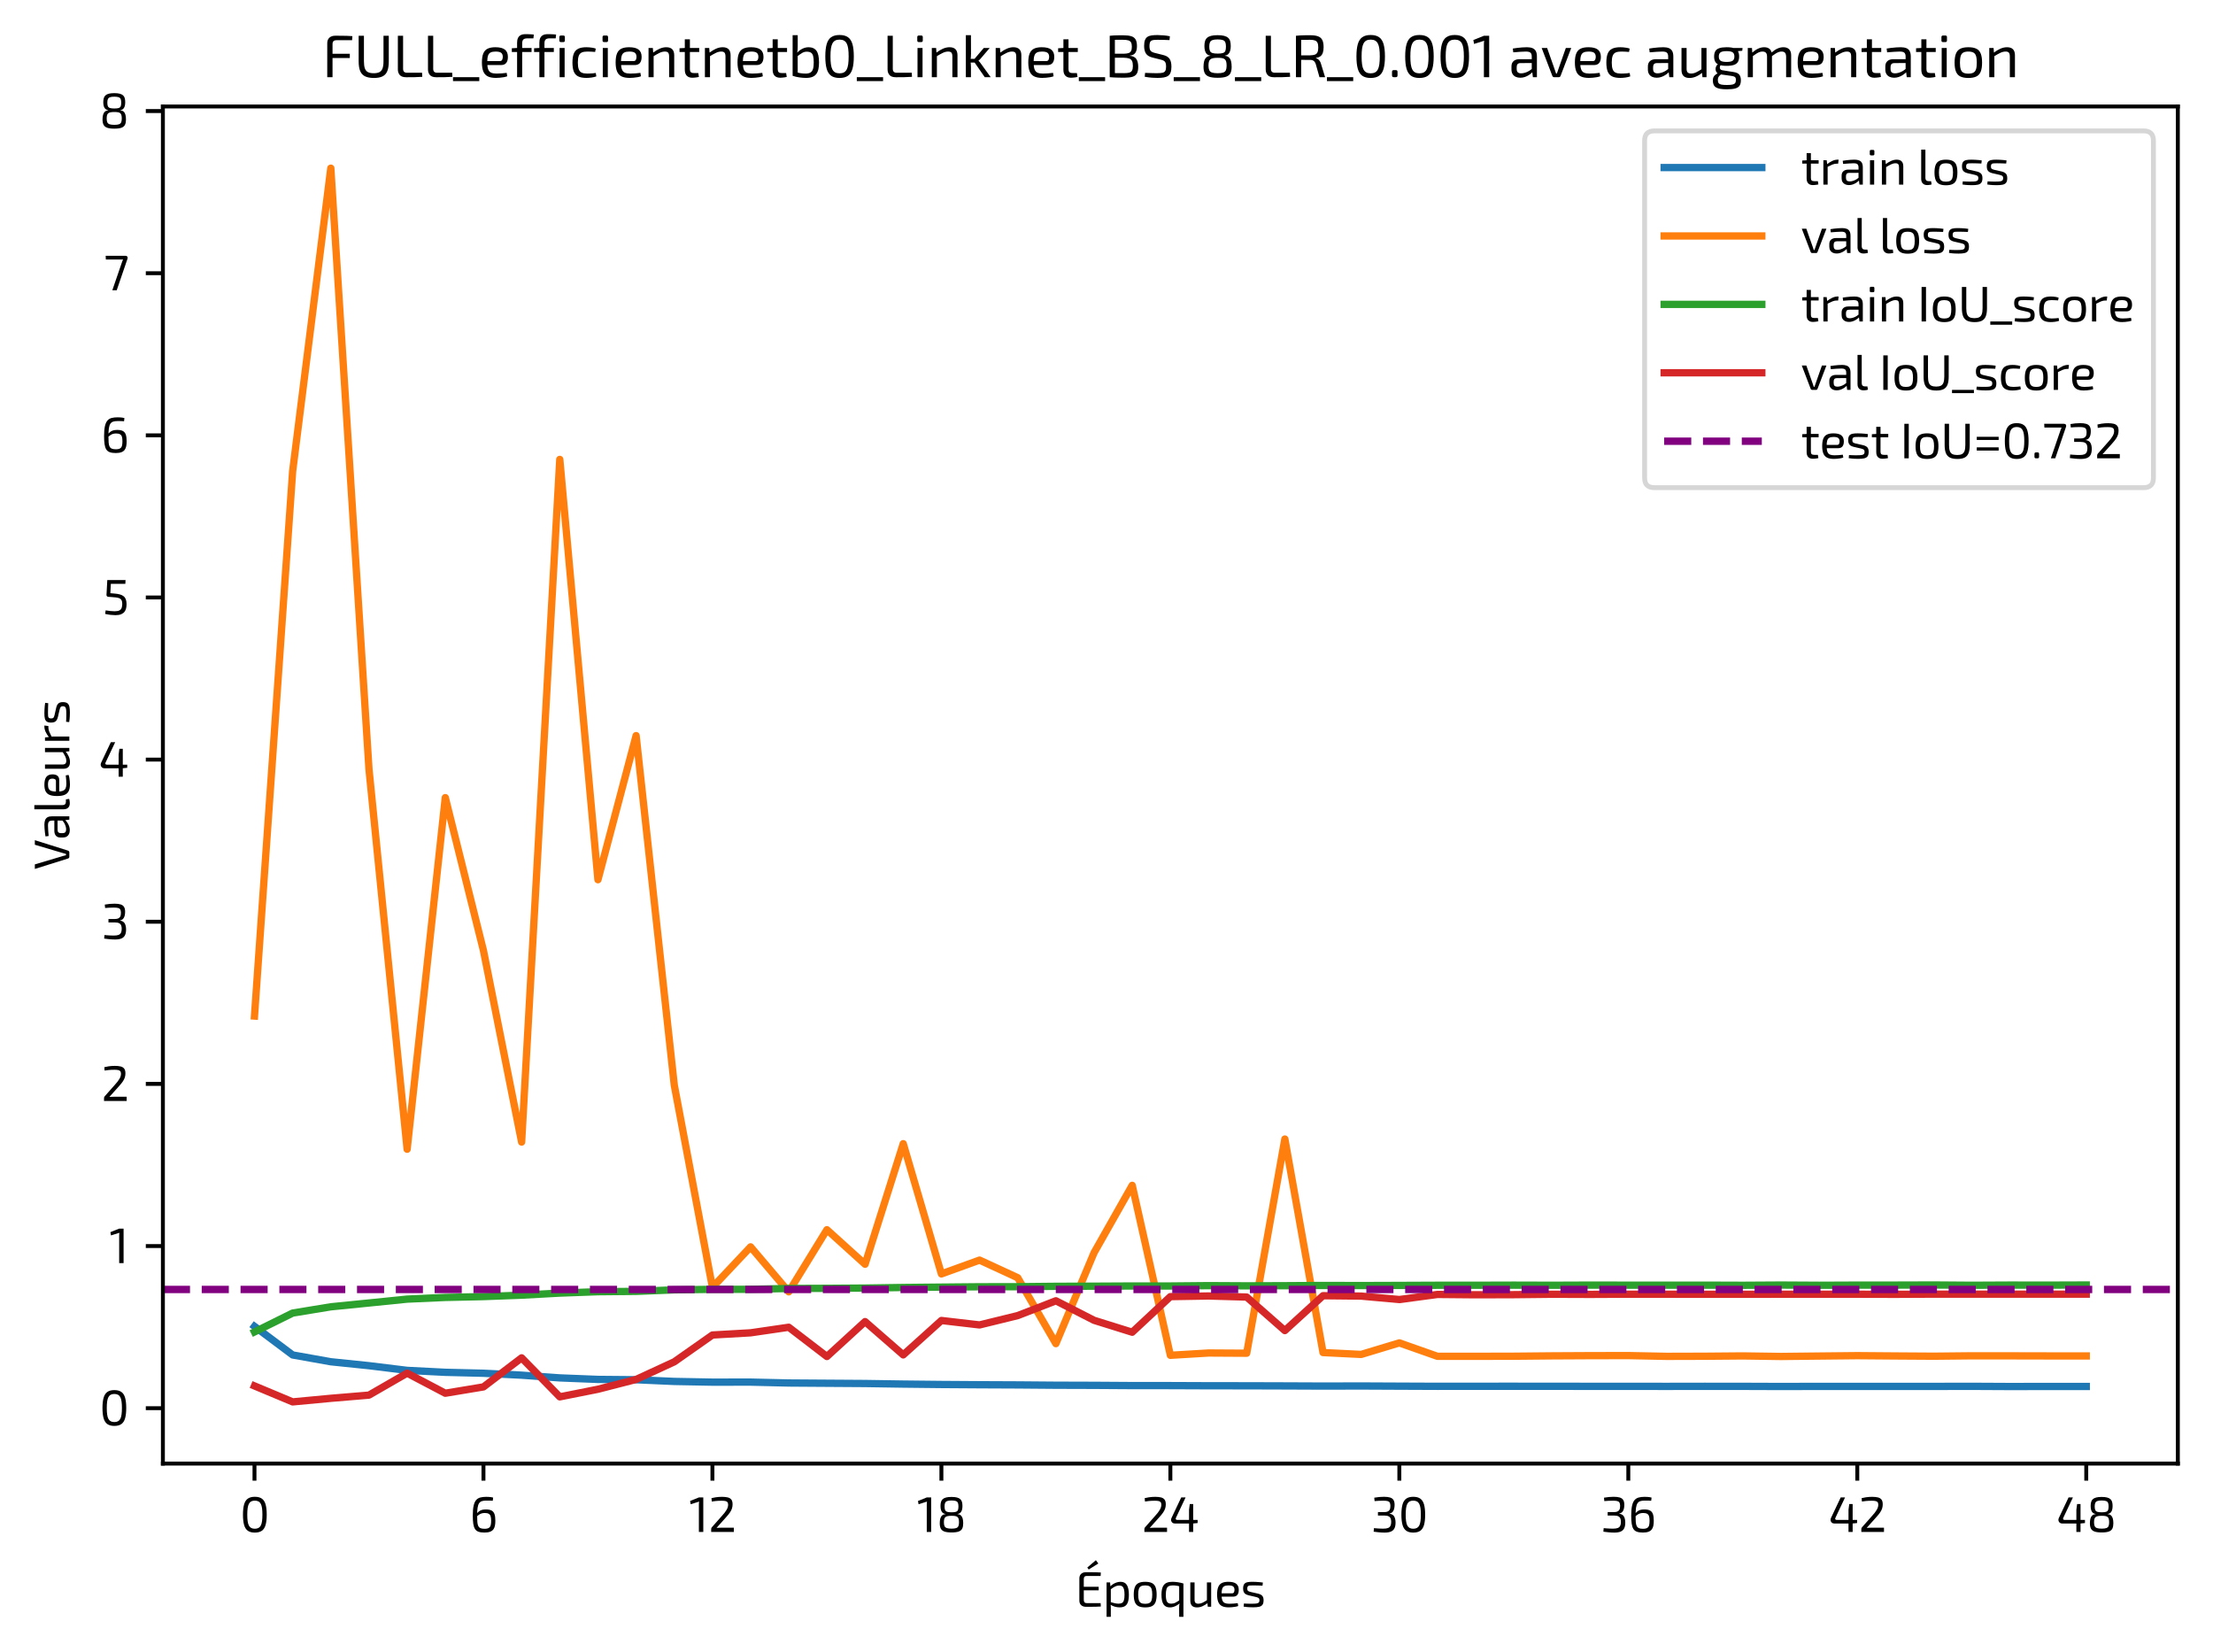 <?xml version="1.0" encoding="utf-8" standalone="no"?>
<!DOCTYPE svg PUBLIC "-//W3C//DTD SVG 1.1//EN"
  "http://www.w3.org/Graphics/SVG/1.1/DTD/svg11.dtd">
<svg xmlns:xlink="http://www.w3.org/1999/xlink" width="453.189pt" height="338.206pt" viewBox="0 0 453.189 338.206" xmlns="http://www.w3.org/2000/svg" version="1.1">
 <defs>
  <style type="text/css">*{stroke-linejoin: round; stroke-linecap: butt}</style>
 </defs>
 <g id="figure_1">
  <g id="patch_1">
   <path d="M 0 338.206 
L 453.189 338.206 
L 453.189 0 
L 0 0 
z
" style="fill: #ffffff"/>
  </g>
  <g id="axes_1">
   <g id="patch_2">
    <path d="M 33.359 299.678 
L 445.989 299.678 
L 445.989 21.804 
L 33.359 21.804 
z
" style="fill: #ffffff"/>
   </g>
   <g id="matplotlib.axis_1">
    <g id="xtick_1">
     <g id="line2d_1">
      <defs>
       <path id="madbb5a8c23" d="M 0 0 
L 0 3.5 
" style="stroke: #000000; stroke-width: 0.8"/>
      </defs>
      <g>
       <use xlink:href="#madbb5a8c23" x="52.115" y="299.678" style="stroke: #000000; stroke-width: 0.8"/>
      </g>
     </g>
     <g id="text_1">
      <!-- 0 -->
      <g transform="translate(49.1 313.678) scale(0.1 -0.1)">
       <defs>
        <path id="Exo2-Regular-30" d="M 1926 4499 
Q 2496 4499 2829 4262 
Q 3162 4026 3306 3520 
Q 3450 3014 3450 2208 
Q 3450 1402 3306 896 
Q 3162 390 2829 153 
Q 2496 -83 1926 -83 
Q 1363 -83 1030 153 
Q 698 390 554 896 
Q 410 1402 410 2208 
Q 410 3014 554 3520 
Q 698 4026 1030 4262 
Q 1363 4499 1926 4499 
z
M 1926 4006 
Q 1651 4006 1465 3907 
Q 1280 3808 1168 3597 
Q 1056 3386 1008 3043 
Q 960 2701 960 2208 
Q 960 1722 1008 1376 
Q 1056 1030 1168 819 
Q 1280 608 1465 509 
Q 1651 410 1926 410 
Q 2202 410 2390 509 
Q 2579 608 2691 819 
Q 2803 1030 2851 1376 
Q 2899 1722 2899 2208 
Q 2899 2701 2851 3043 
Q 2803 3386 2691 3597 
Q 2579 3808 2390 3907 
Q 2202 4006 1926 4006 
z
" transform="scale(0.016)"/>
       </defs>
       <use xlink:href="#Exo2-Regular-30"/>
      </g>
     </g>
    </g>
    <g id="xtick_2">
     <g id="line2d_2">
      <g>
       <use xlink:href="#madbb5a8c23" x="99.005" y="299.678" style="stroke: #000000; stroke-width: 0.8"/>
      </g>
     </g>
     <g id="text_2">
      <!-- 6 -->
      <g transform="translate(96.145 313.678) scale(0.1 -0.1)">
       <defs>
        <path id="Exo2-Regular-36" d="M 2138 4493 
Q 2272 4493 2515 4480 
Q 2758 4467 3027 4397 
L 2976 3987 
Q 2835 4000 2716 4006 
Q 2598 4013 2464 4013 
Q 2330 4013 2138 4013 
Q 1811 4013 1587 3942 
Q 1363 3872 1228 3673 
Q 1094 3475 1036 3091 
Q 979 2707 979 2080 
Q 979 1600 1004 1273 
Q 1030 947 1123 758 
Q 1216 570 1405 486 
Q 1594 403 1920 403 
Q 2298 403 2480 521 
Q 2662 640 2716 870 
Q 2771 1101 2771 1427 
Q 2771 1792 2704 2009 
Q 2637 2227 2457 2326 
Q 2278 2426 1952 2426 
Q 1741 2426 1561 2374 
Q 1382 2323 1196 2192 
Q 1011 2061 768 1824 
L 742 2106 
Q 954 2406 1146 2576 
Q 1338 2746 1565 2813 
Q 1792 2880 2099 2880 
Q 2566 2880 2828 2739 
Q 3091 2598 3200 2281 
Q 3309 1965 3309 1427 
Q 3309 1088 3257 809 
Q 3206 531 3059 332 
Q 2912 134 2637 28 
Q 2362 -77 1914 -77 
Q 1446 -77 1152 28 
Q 858 134 701 384 
Q 544 634 483 1053 
Q 422 1472 422 2099 
Q 422 2880 528 3353 
Q 634 3827 845 4073 
Q 1056 4320 1379 4406 
Q 1702 4493 2138 4493 
z
" transform="scale(0.016)"/>
       </defs>
       <use xlink:href="#Exo2-Regular-36"/>
      </g>
     </g>
    </g>
    <g id="xtick_3">
     <g id="line2d_3">
      <g>
       <use xlink:href="#madbb5a8c23" x="145.895" y="299.678" style="stroke: #000000; stroke-width: 0.8"/>
      </g>
     </g>
     <g id="text_3">
      <!-- 12 -->
      <g transform="translate(141.095 313.678) scale(0.1 -0.1)">
       <defs>
        <path id="Exo2-Regular-31" d="M 1830 4416 
L 1830 0 
L 1267 0 
L 1267 3501 
Q 1267 3597 1273 3693 
Q 1280 3789 1299 3885 
L 218 3546 
L 141 3962 
L 1267 4416 
L 1830 4416 
z
" transform="scale(0.016)"/>
        <path id="Exo2-Regular-32" d="M 1734 4493 
Q 2157 4493 2461 4422 
Q 2765 4352 2928 4147 
Q 3091 3942 3091 3539 
Q 3091 3264 3017 3021 
Q 2944 2778 2771 2518 
Q 2598 2259 2304 1933 
L 1037 518 
Q 1203 531 1392 537 
Q 1581 544 1754 544 
L 3251 544 
L 3251 0 
L 352 0 
L 352 352 
Q 352 422 371 483 
Q 390 544 435 595 
L 1715 2042 
Q 2138 2496 2336 2848 
Q 2534 3200 2522 3514 
Q 2515 3731 2416 3830 
Q 2317 3930 2134 3962 
Q 1952 3994 1696 3994 
Q 1491 3994 1305 3987 
Q 1120 3981 912 3958 
Q 704 3936 429 3891 
L 390 4326 
Q 691 4397 918 4432 
Q 1146 4467 1341 4480 
Q 1536 4493 1734 4493 
z
" transform="scale(0.016)"/>
       </defs>
       <use xlink:href="#Exo2-Regular-31"/>
       <use xlink:href="#Exo2-Regular-32" transform="translate(39.8 0)"/>
      </g>
     </g>
    </g>
    <g id="xtick_4">
     <g id="line2d_4">
      <g>
       <use xlink:href="#madbb5a8c23" x="192.785" y="299.678" style="stroke: #000000; stroke-width: 0.8"/>
      </g>
     </g>
     <g id="text_4">
      <!-- 18 -->
      <g transform="translate(187.76 313.678) scale(0.1 -0.1)">
       <defs>
        <path id="Exo2-Regular-38" d="M 1946 4480 
Q 2368 4480 2640 4409 
Q 2912 4339 3069 4198 
Q 3226 4058 3286 3837 
Q 3347 3616 3347 3315 
Q 3347 3027 3283 2809 
Q 3219 2592 3081 2461 
Q 2944 2330 2720 2304 
L 2720 2278 
Q 3002 2253 3158 2102 
Q 3315 1952 3379 1699 
Q 3443 1446 3443 1101 
Q 3443 698 3321 438 
Q 3200 179 2877 57 
Q 2554 -64 1946 -64 
Q 1350 -64 1024 57 
Q 698 179 570 438 
Q 442 698 442 1101 
Q 442 1446 509 1699 
Q 576 1952 736 2102 
Q 896 2253 1171 2278 
L 1171 2304 
Q 947 2330 806 2461 
Q 666 2592 602 2809 
Q 538 3027 538 3315 
Q 538 3616 602 3837 
Q 666 4058 822 4198 
Q 979 4339 1251 4409 
Q 1523 4480 1946 4480 
z
M 1958 2067 
Q 1658 2067 1466 2028 
Q 1274 1990 1165 1897 
Q 1056 1805 1014 1638 
Q 973 1472 973 1216 
Q 973 922 1053 746 
Q 1133 570 1347 496 
Q 1562 422 1952 422 
Q 2342 422 2547 496 
Q 2752 570 2829 746 
Q 2906 922 2906 1216 
Q 2906 1478 2864 1644 
Q 2822 1811 2720 1904 
Q 2618 1997 2432 2032 
Q 2246 2067 1958 2067 
z
M 1952 4026 
Q 1587 4026 1395 3955 
Q 1203 3885 1129 3718 
Q 1056 3552 1056 3264 
Q 1056 2963 1129 2800 
Q 1203 2637 1398 2576 
Q 1594 2515 1958 2515 
Q 2330 2515 2518 2579 
Q 2707 2643 2771 2806 
Q 2835 2970 2835 3264 
Q 2835 3552 2768 3718 
Q 2701 3885 2509 3955 
Q 2317 4026 1952 4026 
z
" transform="scale(0.016)"/>
       </defs>
       <use xlink:href="#Exo2-Regular-31"/>
       <use xlink:href="#Exo2-Regular-38" transform="translate(39.8 0)"/>
      </g>
     </g>
    </g>
    <g id="xtick_5">
     <g id="line2d_5">
      <g>
       <use xlink:href="#madbb5a8c23" x="239.674" y="299.678" style="stroke: #000000; stroke-width: 0.8"/>
      </g>
     </g>
     <g id="text_5">
      <!-- 24 -->
      <g transform="translate(233.789 313.678) scale(0.1 -0.1)">
       <defs>
        <path id="Exo2-Regular-34" d="M 2112 4416 
L 877 1805 
Q 819 1677 873 1609 
Q 928 1542 1037 1542 
L 3654 1542 
L 3654 1139 
L 3066 1082 
L 723 1082 
Q 544 1082 422 1184 
Q 301 1286 265 1446 
Q 230 1606 301 1766 
L 1555 4416 
L 2112 4416 
z
M 3085 3571 
L 3085 0 
L 2554 0 
L 2554 2842 
L 2650 3571 
L 3085 3571 
z
" transform="scale(0.016)"/>
       </defs>
       <use xlink:href="#Exo2-Regular-32"/>
       <use xlink:href="#Exo2-Regular-34" transform="translate(56.2 0)"/>
      </g>
     </g>
    </g>
    <g id="xtick_6">
     <g id="line2d_6">
      <g>
       <use xlink:href="#madbb5a8c23" x="286.564" y="299.678" style="stroke: #000000; stroke-width: 0.8"/>
      </g>
     </g>
     <g id="text_6">
      <!-- 30 -->
      <g transform="translate(280.77 313.678) scale(0.1 -0.1)">
       <defs>
        <path id="Exo2-Regular-33" d="M 1651 4499 
Q 2138 4499 2435 4406 
Q 2733 4314 2873 4090 
Q 3014 3866 3014 3475 
Q 3014 3194 2956 2960 
Q 2899 2726 2761 2569 
Q 2624 2413 2368 2362 
L 2368 2336 
Q 2803 2266 2966 1974 
Q 3130 1683 3136 1229 
Q 3142 781 3008 489 
Q 2874 198 2566 57 
Q 2259 -83 1734 -83 
Q 1382 -83 1027 -48 
Q 672 -13 333 32 
L 371 486 
Q 589 467 790 451 
Q 992 435 1190 428 
Q 1389 422 1594 422 
Q 1952 422 2166 502 
Q 2381 582 2480 774 
Q 2579 966 2579 1286 
Q 2579 1530 2512 1712 
Q 2445 1894 2256 1996 
Q 2067 2099 1702 2099 
L 883 2099 
L 883 2541 
L 1702 2541 
Q 1965 2541 2121 2611 
Q 2278 2682 2355 2794 
Q 2432 2906 2454 3050 
Q 2477 3194 2477 3347 
Q 2470 3629 2387 3766 
Q 2304 3904 2109 3952 
Q 1914 4000 1574 4000 
Q 1261 4000 969 3984 
Q 678 3968 454 3949 
L 410 4384 
Q 736 4442 1040 4470 
Q 1344 4499 1651 4499 
z
" transform="scale(0.016)"/>
       </defs>
       <use xlink:href="#Exo2-Regular-33"/>
       <use xlink:href="#Exo2-Regular-30" transform="translate(55.6 0)"/>
      </g>
     </g>
    </g>
    <g id="xtick_7">
     <g id="line2d_7">
      <g>
       <use xlink:href="#madbb5a8c23" x="333.454" y="299.678" style="stroke: #000000; stroke-width: 0.8"/>
      </g>
     </g>
     <g id="text_7">
      <!-- 36 -->
      <g transform="translate(327.814 313.678) scale(0.1 -0.1)">
       <use xlink:href="#Exo2-Regular-33"/>
       <use xlink:href="#Exo2-Regular-36" transform="translate(55.6 0)"/>
      </g>
     </g>
    </g>
    <g id="xtick_8">
     <g id="line2d_8">
      <g>
       <use xlink:href="#madbb5a8c23" x="380.344" y="299.678" style="stroke: #000000; stroke-width: 0.8"/>
      </g>
     </g>
     <g id="text_8">
      <!-- 42 -->
      <g transform="translate(374.459 313.678) scale(0.1 -0.1)">
       <use xlink:href="#Exo2-Regular-34"/>
       <use xlink:href="#Exo2-Regular-32" transform="translate(61.5 0)"/>
      </g>
     </g>
    </g>
    <g id="xtick_9">
     <g id="line2d_9">
      <g>
       <use xlink:href="#madbb5a8c23" x="427.233" y="299.678" style="stroke: #000000; stroke-width: 0.8"/>
      </g>
     </g>
     <g id="text_9">
      <!-- 48 -->
      <g transform="translate(421.123 313.678) scale(0.1 -0.1)">
       <use xlink:href="#Exo2-Regular-34"/>
       <use xlink:href="#Exo2-Regular-38" transform="translate(61.5 0)"/>
      </g>
     </g>
    </g>
    <g id="text_10">
     <!-- Époques -->
     <g transform="translate(220.21 328.997) scale(0.1 -0.1)">
      <defs>
       <path id="Exo2-Regular-c9" d="M 1370 4422 
Q 1690 4422 2013 4422 
Q 2336 4422 2653 4412 
Q 2970 4403 3264 4384 
L 3238 3942 
L 1466 3942 
Q 1267 3942 1174 3843 
Q 1082 3744 1082 3520 
L 1082 896 
Q 1082 672 1174 569 
Q 1267 467 1466 467 
L 3238 467 
L 3264 32 
Q 2970 13 2653 6 
Q 2336 0 2013 -3 
Q 1690 -6 1370 -6 
Q 979 -6 752 202 
Q 525 410 518 762 
L 518 3654 
Q 525 4013 752 4217 
Q 979 4422 1370 4422 
z
M 634 2560 
L 2989 2560 
L 2989 2106 
L 634 2106 
L 634 2560 
z
M 2630 5958 
L 2944 5536 
L 1715 4768 
L 1530 5018 
L 2630 5958 
z
" transform="scale(0.016)"/>
       <path id="Exo2-Regular-70" d="M 2285 3194 
Q 2854 3194 3104 2774 
Q 3354 2355 3354 1542 
Q 3354 941 3226 585 
Q 3098 230 2838 76 
Q 2579 -77 2176 -77 
Q 1869 -77 1571 6 
Q 1274 90 992 262 
L 1024 589 
Q 1325 506 1555 451 
Q 1786 397 2042 397 
Q 2317 397 2480 493 
Q 2643 589 2720 838 
Q 2797 1088 2797 1542 
Q 2797 1984 2726 2240 
Q 2656 2496 2505 2608 
Q 2355 2720 2106 2720 
Q 1850 2720 1600 2598 
Q 1350 2477 1018 2227 
L 966 2592 
Q 1139 2778 1356 2912 
Q 1574 3046 1814 3120 
Q 2054 3194 2285 3194 
z
M 947 3117 
L 1005 2470 
L 1043 2387 
L 1043 390 
L 1018 314 
Q 1037 134 1040 -32 
Q 1043 -198 1043 -384 
L 1043 -1286 
L 499 -1286 
L 499 3117 
L 947 3117 
z
" transform="scale(0.016)"/>
       <path id="Exo2-Regular-6f" d="M 1818 3194 
Q 2355 3194 2678 3034 
Q 3002 2874 3142 2512 
Q 3283 2150 3283 1555 
Q 3283 960 3142 598 
Q 3002 237 2678 77 
Q 2355 -83 1818 -83 
Q 1286 -83 963 77 
Q 640 237 496 598 
Q 352 960 352 1555 
Q 352 2150 496 2512 
Q 640 2874 963 3034 
Q 1286 3194 1818 3194 
z
M 1818 2733 
Q 1478 2733 1283 2627 
Q 1088 2522 1005 2266 
Q 922 2010 922 1555 
Q 922 1101 1005 845 
Q 1088 589 1283 483 
Q 1478 378 1818 378 
Q 2157 378 2355 483 
Q 2554 589 2637 845 
Q 2720 1101 2720 1555 
Q 2720 2010 2637 2266 
Q 2554 2522 2355 2627 
Q 2157 2733 1818 2733 
z
" transform="scale(0.016)"/>
       <path id="Exo2-Regular-71" d="M 1754 3194 
Q 1901 3194 2080 3181 
Q 2259 3168 2451 3139 
Q 2643 3110 2825 3068 
Q 3008 3027 3162 2976 
L 2720 2598 
Q 2554 2650 2381 2682 
Q 2208 2714 2048 2726 
Q 1888 2739 1747 2733 
Q 1440 2726 1254 2620 
Q 1069 2515 989 2252 
Q 909 1990 909 1510 
Q 909 941 1049 669 
Q 1190 397 1600 397 
Q 1894 397 2134 521 
Q 2374 646 2682 858 
L 2752 499 
Q 2554 320 2336 189 
Q 2118 58 1891 -12 
Q 1664 -83 1421 -83 
Q 877 -83 614 307 
Q 352 698 352 1549 
Q 352 1952 419 2259 
Q 486 2566 646 2774 
Q 806 2982 1075 3088 
Q 1344 3194 1754 3194 
z
M 2618 2995 
L 3162 2976 
L 3162 -1286 
L 2618 -1286 
L 2611 -218 
Q 2611 -13 2624 150 
Q 2637 314 2675 486 
L 2618 576 
L 2618 2995 
z
" transform="scale(0.016)"/>
       <path id="Exo2-Regular-75" d="M 1024 3117 
L 1024 928 
Q 1018 634 1133 512 
Q 1248 390 1517 390 
Q 1779 390 2038 515 
Q 2298 640 2662 877 
L 2733 499 
Q 2368 211 2025 64 
Q 1683 -83 1331 -83 
Q 480 -83 480 774 
L 480 3117 
L 1024 3117 
z
M 3149 3117 
L 3149 0 
L 2714 0 
L 2662 589 
L 2605 685 
L 2605 3117 
L 3149 3117 
z
" transform="scale(0.016)"/>
       <path id="Exo2-Regular-65" d="M 1779 3194 
Q 2483 3194 2800 2938 
Q 3117 2682 3117 2176 
Q 3123 1760 2944 1526 
Q 2765 1293 2374 1293 
L 557 1293 
L 557 1715 
L 2234 1715 
Q 2445 1715 2509 1859 
Q 2573 2003 2573 2176 
Q 2566 2477 2393 2605 
Q 2221 2733 1805 2733 
Q 1466 2733 1270 2633 
Q 1075 2534 995 2288 
Q 915 2042 915 1600 
Q 915 1101 1014 838 
Q 1114 576 1331 480 
Q 1549 384 1907 384 
Q 2157 384 2454 406 
Q 2752 429 2989 461 
L 3046 96 
Q 2899 38 2684 0 
Q 2470 -38 2243 -57 
Q 2016 -77 1837 -77 
Q 1299 -77 972 86 
Q 646 250 496 611 
Q 346 973 346 1568 
Q 346 2182 496 2537 
Q 646 2893 963 3043 
Q 1280 3194 1779 3194 
z
" transform="scale(0.016)"/>
       <path id="Exo2-Regular-73" d="M 1536 3194 
Q 1741 3194 1971 3181 
Q 2202 3168 2429 3149 
Q 2656 3130 2848 3098 
L 2803 2701 
Q 2509 2714 2211 2723 
Q 1914 2733 1619 2733 
Q 1331 2739 1164 2720 
Q 998 2701 924 2617 
Q 851 2534 851 2336 
Q 851 2093 966 2016 
Q 1082 1939 1306 1888 
L 2214 1683 
Q 2586 1594 2762 1408 
Q 2938 1222 2938 826 
Q 2938 442 2794 250 
Q 2650 58 2355 -6 
Q 2061 -70 1606 -70 
Q 1440 -70 1110 -57 
Q 781 -45 384 19 
L 422 416 
Q 576 410 749 400 
Q 922 390 1110 390 
Q 1299 390 1498 390 
Q 1850 390 2048 422 
Q 2246 454 2329 547 
Q 2413 640 2413 826 
Q 2413 1056 2278 1133 
Q 2144 1210 1920 1261 
L 1024 1466 
Q 768 1530 614 1635 
Q 461 1741 390 1910 
Q 320 2080 320 2336 
Q 320 2701 448 2886 
Q 576 3072 845 3136 
Q 1114 3200 1536 3194 
z
" transform="scale(0.016)"/>
      </defs>
      <use xlink:href="#Exo2-Regular-c9"/>
      <use xlink:href="#Exo2-Regular-70" transform="translate(56 0)"/>
      <use xlink:href="#Exo2-Regular-6f" transform="translate(114 0)"/>
      <use xlink:href="#Exo2-Regular-71" transform="translate(170.8 0)"/>
      <use xlink:href="#Exo2-Regular-75" transform="translate(227.8 0)"/>
      <use xlink:href="#Exo2-Regular-65" transform="translate(284.8 0)"/>
      <use xlink:href="#Exo2-Regular-73" transform="translate(338.5 0)"/>
     </g>
    </g>
   </g>
   <g id="matplotlib.axis_2">
    <g id="ytick_1">
     <g id="line2d_10">
      <defs>
       <path id="mb82ca2f3ce" d="M 0 0 
L -3.5 0 
" style="stroke: #000000; stroke-width: 0.8"/>
      </defs>
      <g>
       <use xlink:href="#mb82ca2f3ce" x="33.359" y="288.334" style="stroke: #000000; stroke-width: 0.8"/>
      </g>
     </g>
     <g id="text_11">
      <!-- 0 -->
      <g transform="translate(20.33 291.834) scale(0.1 -0.1)">
       <use xlink:href="#Exo2-Regular-30"/>
      </g>
     </g>
    </g>
    <g id="ytick_2">
     <g id="line2d_11">
      <g>
       <use xlink:href="#mb82ca2f3ce" x="33.359" y="255.135" style="stroke: #000000; stroke-width: 0.8"/>
      </g>
     </g>
     <g id="text_12">
      <!-- 1 -->
      <g transform="translate(22.38 258.635) scale(0.1 -0.1)">
       <use xlink:href="#Exo2-Regular-31"/>
      </g>
     </g>
    </g>
    <g id="ytick_3">
     <g id="line2d_12">
      <g>
       <use xlink:href="#mb82ca2f3ce" x="33.359" y="221.935" style="stroke: #000000; stroke-width: 0.8"/>
      </g>
     </g>
     <g id="text_13">
      <!-- 2 -->
      <g transform="translate(20.739 225.435) scale(0.1 -0.1)">
       <use xlink:href="#Exo2-Regular-32"/>
      </g>
     </g>
    </g>
    <g id="ytick_4">
     <g id="line2d_13">
      <g>
       <use xlink:href="#mb82ca2f3ce" x="33.359" y="188.736" style="stroke: #000000; stroke-width: 0.8"/>
      </g>
     </g>
     <g id="text_14">
      <!-- 3 -->
      <g transform="translate(20.8 192.236) scale(0.1 -0.1)">
       <use xlink:href="#Exo2-Regular-33"/>
      </g>
     </g>
    </g>
    <g id="ytick_5">
     <g id="line2d_14">
      <g>
       <use xlink:href="#mb82ca2f3ce" x="33.359" y="155.537" style="stroke: #000000; stroke-width: 0.8"/>
      </g>
     </g>
     <g id="text_15">
      <!-- 4 -->
      <g transform="translate(20.209 159.037) scale(0.1 -0.1)">
       <use xlink:href="#Exo2-Regular-34"/>
      </g>
     </g>
    </g>
    <g id="ytick_6">
     <g id="line2d_15">
      <g>
       <use xlink:href="#mb82ca2f3ce" x="33.359" y="122.337" style="stroke: #000000; stroke-width: 0.8"/>
      </g>
     </g>
     <g id="text_16">
      <!-- 5 -->
      <g transform="translate(21 125.837) scale(0.1 -0.1)">
       <defs>
        <path id="Exo2-Regular-35" d="M 2944 4416 
L 2918 3936 
L 1062 3936 
L 998 2733 
L 1472 2694 
Q 1907 2662 2211 2579 
Q 2515 2496 2707 2336 
Q 2899 2176 2985 1929 
Q 3072 1683 3072 1325 
Q 3072 1056 3017 806 
Q 2963 557 2812 358 
Q 2662 160 2380 41 
Q 2099 -77 1645 -77 
Q 1382 -77 1036 -38 
Q 691 0 333 83 
L 397 538 
Q 698 486 998 454 
Q 1299 422 1517 422 
Q 1939 422 2150 528 
Q 2362 634 2438 835 
Q 2515 1037 2522 1325 
Q 2528 1632 2448 1808 
Q 2368 1984 2192 2070 
Q 2016 2157 1725 2192 
Q 1434 2227 1011 2253 
L 717 2272 
Q 621 2285 560 2352 
Q 499 2419 506 2522 
L 608 4416 
L 2944 4416 
z
" transform="scale(0.016)"/>
       </defs>
       <use xlink:href="#Exo2-Regular-35"/>
      </g>
     </g>
    </g>
    <g id="ytick_7">
     <g id="line2d_16">
      <g>
       <use xlink:href="#mb82ca2f3ce" x="33.359" y="89.138" style="stroke: #000000; stroke-width: 0.8"/>
      </g>
     </g>
     <g id="text_17">
      <!-- 6 -->
      <g transform="translate(20.639 92.638) scale(0.1 -0.1)">
       <use xlink:href="#Exo2-Regular-36"/>
      </g>
     </g>
    </g>
    <g id="ytick_8">
     <g id="line2d_17">
      <g>
       <use xlink:href="#mb82ca2f3ce" x="33.359" y="55.938" style="stroke: #000000; stroke-width: 0.8"/>
      </g>
     </g>
     <g id="text_18">
      <!-- 7 -->
      <g transform="translate(21.239 59.438) scale(0.1 -0.1)">
       <defs>
        <path id="Exo2-Regular-37" d="M 2746 4416 
Q 2880 4416 2957 4368 
Q 3034 4320 3056 4233 
Q 3078 4147 3040 4026 
L 1664 0 
L 1101 0 
L 2342 3610 
Q 2374 3699 2406 3779 
Q 2438 3859 2477 3936 
L 275 3936 
L 250 4416 
L 2746 4416 
z
" transform="scale(0.016)"/>
       </defs>
       <use xlink:href="#Exo2-Regular-37"/>
      </g>
     </g>
    </g>
    <g id="ytick_9">
     <g id="line2d_18">
      <g>
       <use xlink:href="#mb82ca2f3ce" x="33.359" y="22.739" style="stroke: #000000; stroke-width: 0.8"/>
      </g>
     </g>
     <g id="text_19">
      <!-- 8 -->
      <g transform="translate(20.289 26.239) scale(0.1 -0.1)">
       <use xlink:href="#Exo2-Regular-38"/>
      </g>
     </g>
    </g>
    <g id="text_20">
     <!-- Valeurs -->
     <g transform="translate(14.2 178.097) rotate(-90) scale(0.1 -0.1)">
      <defs>
       <path id="Exo2-Regular-56" d="M 3789 4416 
L 2451 160 
Q 2426 96 2368 48 
Q 2310 0 2234 0 
L 1664 0 
Q 1581 0 1523 48 
Q 1466 96 1446 160 
L 109 4416 
L 691 4416 
L 1734 915 
Q 1766 794 1801 675 
Q 1837 557 1862 435 
L 2035 435 
Q 2067 557 2099 678 
Q 2131 800 2170 922 
L 3206 4416 
L 3789 4416 
z
" transform="scale(0.016)"/>
       <path id="Exo2-Regular-61" d="M 1971 3194 
Q 2317 3194 2557 3101 
Q 2797 3008 2918 2790 
Q 3040 2573 3040 2195 
L 3040 0 
L 2611 0 
L 2528 678 
L 2490 749 
L 2490 2195 
Q 2490 2483 2358 2608 
Q 2227 2733 1856 2733 
Q 1613 2733 1245 2707 
Q 877 2682 518 2650 
L 467 3053 
Q 685 3091 944 3123 
Q 1203 3155 1472 3174 
Q 1741 3194 1971 3194 
z
M 2784 1920 
L 2778 1510 
L 1286 1504 
Q 1062 1498 972 1386 
Q 883 1274 883 1075 
L 883 877 
Q 883 634 998 522 
Q 1114 410 1370 410 
Q 1549 410 1776 477 
Q 2003 544 2233 685 
Q 2464 826 2656 1043 
L 2656 640 
Q 2586 550 2454 432 
Q 2323 314 2140 202 
Q 1958 90 1737 16 
Q 1517 -58 1261 -58 
Q 986 -58 774 41 
Q 563 141 444 336 
Q 326 531 326 813 
L 326 1152 
Q 326 1517 553 1718 
Q 781 1920 1190 1920 
L 2784 1920 
z
" transform="scale(0.016)"/>
       <path id="Exo2-Regular-6c" d="M 1043 4480 
L 1043 858 
Q 1043 653 1155 547 
Q 1267 442 1472 442 
L 1773 442 
L 1837 26 
Q 1779 0 1673 -19 
Q 1568 -38 1456 -48 
Q 1344 -58 1267 -58 
Q 922 -58 714 147 
Q 506 352 506 736 
L 506 4480 
L 1043 4480 
z
" transform="scale(0.016)"/>
       <path id="Exo2-Regular-72" d="M 922 3117 
L 992 2522 
L 1043 2426 
L 1043 0 
L 499 0 
L 499 3117 
L 922 3117 
z
M 2451 3194 
L 2387 2682 
L 2208 2682 
Q 1933 2682 1657 2570 
Q 1382 2458 986 2253 
L 941 2592 
Q 1286 2874 1635 3034 
Q 1984 3194 2310 3194 
L 2451 3194 
z
" transform="scale(0.016)"/>
      </defs>
      <use xlink:href="#Exo2-Regular-56"/>
      <use xlink:href="#Exo2-Regular-61" transform="translate(60.9 0)"/>
      <use xlink:href="#Exo2-Regular-6c" transform="translate(115.8 0)"/>
      <use xlink:href="#Exo2-Regular-65" transform="translate(145.5 0)"/>
      <use xlink:href="#Exo2-Regular-75" transform="translate(199.2 0)"/>
      <use xlink:href="#Exo2-Regular-72" transform="translate(256.2 0)"/>
      <use xlink:href="#Exo2-Regular-73" transform="translate(296.3 0)"/>
     </g>
    </g>
   </g>
   <g id="line2d_19">
    <path d="M 52.115 271.587 
L 59.93 277.437 
L 67.745 278.831 
L 75.56 279.636 
L 83.375 280.594 
L 91.19 280.992 
L 99.005 281.184 
L 106.82 281.577 
L 114.635 282.135 
L 122.45 282.445 
L 130.265 282.513 
L 138.08 282.861 
L 145.895 283.006 
L 153.71 282.997 
L 161.525 283.18 
L 169.34 283.233 
L 177.155 283.284 
L 184.97 283.402 
L 192.785 283.485 
L 200.6 283.537 
L 208.415 283.572 
L 216.229 283.635 
L 224.044 283.658 
L 231.859 283.709 
L 239.674 283.714 
L 247.489 283.745 
L 255.304 283.753 
L 263.119 283.776 
L 270.934 283.809 
L 278.749 283.791 
L 286.564 283.827 
L 294.379 283.859 
L 302.194 283.849 
L 310.009 283.847 
L 317.824 283.855 
L 325.639 283.862 
L 333.454 283.863 
L 341.269 283.873 
L 349.084 283.86 
L 356.899 283.866 
L 364.714 283.893 
L 372.529 283.875 
L 380.344 283.874 
L 388.159 283.879 
L 395.974 283.876 
L 403.789 283.862 
L 411.604 283.901 
L 419.419 283.888 
L 427.233 283.889 
" clip-path="url(#pea95b5e844)" style="fill: none; stroke: #1f77b4; stroke-width: 1.5; stroke-linecap: square"/>
   </g>
   <g id="line2d_20">
    <path d="M 52.115 208.045 
L 59.93 96.478 
L 67.745 34.435 
L 75.56 157.484 
L 83.375 235.316 
L 91.19 163.322 
L 99.005 194.637 
L 106.82 233.845 
L 114.635 94.068 
L 122.45 180.129 
L 130.265 150.625 
L 138.08 222.187 
L 145.895 263.604 
L 153.71 255.306 
L 161.525 264.513 
L 169.34 251.794 
L 177.155 258.861 
L 184.97 234.177 
L 192.785 260.845 
L 200.6 258.016 
L 208.415 261.624 
L 216.229 275.12 
L 224.044 256.51 
L 231.859 242.71 
L 239.674 277.509 
L 247.489 277.037 
L 255.304 277.083 
L 263.119 233.227 
L 270.934 276.944 
L 278.749 277.331 
L 286.564 274.966 
L 294.379 277.719 
L 302.194 277.716 
L 310.009 277.697 
L 317.824 277.623 
L 325.639 277.582 
L 333.454 277.567 
L 341.269 277.724 
L 349.084 277.702 
L 356.899 277.636 
L 364.714 277.748 
L 372.529 277.662 
L 380.344 277.582 
L 388.159 277.644 
L 395.974 277.694 
L 403.789 277.614 
L 411.604 277.62 
L 419.419 277.637 
L 427.233 277.639 
" clip-path="url(#pea95b5e844)" style="fill: none; stroke: #ff7f0e; stroke-width: 1.5; stroke-linecap: square"/>
   </g>
   <g id="line2d_21">
    <path d="M 52.115 272.726 
L 59.93 268.861 
L 67.745 267.578 
L 75.56 266.797 
L 83.375 266.005 
L 91.19 265.659 
L 99.005 265.487 
L 106.82 265.197 
L 114.635 264.772 
L 122.45 264.489 
L 130.265 264.418 
L 138.08 264.11 
L 145.895 263.999 
L 153.71 263.993 
L 161.525 263.824 
L 169.34 263.795 
L 177.155 263.741 
L 184.97 263.622 
L 192.785 263.546 
L 200.6 263.476 
L 208.415 263.46 
L 216.229 263.383 
L 224.044 263.358 
L 231.859 263.318 
L 239.674 263.317 
L 247.489 263.245 
L 255.304 263.285 
L 263.119 263.258 
L 270.934 263.207 
L 278.749 263.228 
L 286.564 263.201 
L 294.379 263.168 
L 302.194 263.167 
L 310.009 263.145 
L 317.824 263.167 
L 325.639 263.138 
L 333.454 263.15 
L 341.269 263.151 
L 349.084 263.147 
L 356.899 263.174 
L 364.714 263.127 
L 372.529 263.171 
L 380.344 263.139 
L 388.159 263.136 
L 395.974 263.113 
L 403.789 263.169 
L 411.604 263.132 
L 419.419 263.142 
L 427.233 263.116 
" clip-path="url(#pea95b5e844)" style="fill: none; stroke: #2ca02c; stroke-width: 1.5; stroke-linecap: square"/>
   </g>
   <g id="line2d_22">
    <path d="M 52.115 283.779 
L 59.93 287.048 
L 67.745 286.315 
L 75.56 285.661 
L 83.375 281.163 
L 91.19 285.275 
L 99.005 283.979 
L 106.82 278.03 
L 114.635 286.016 
L 122.45 284.459 
L 130.265 282.449 
L 138.08 278.844 
L 145.895 273.353 
L 153.71 272.905 
L 161.525 271.765 
L 169.34 277.759 
L 177.155 270.61 
L 184.97 277.424 
L 192.785 270.38 
L 200.6 271.29 
L 208.415 269.376 
L 216.229 266.346 
L 224.044 270.343 
L 231.859 272.783 
L 239.674 265.494 
L 247.489 265.363 
L 255.304 265.582 
L 263.119 272.447 
L 270.934 265.305 
L 278.749 265.386 
L 286.564 266.091 
L 294.379 265.046 
L 302.194 265.115 
L 310.009 265.092 
L 317.824 265.007 
L 325.639 265.035 
L 333.454 264.998 
L 341.269 265.003 
L 349.084 265.018 
L 356.899 265.009 
L 364.714 265.005 
L 372.529 264.998 
L 380.344 265.004 
L 388.159 265.022 
L 395.974 264.986 
L 403.789 264.987 
L 411.604 264.993 
L 419.419 264.983 
L 427.233 264.991 
" clip-path="url(#pea95b5e844)" style="fill: none; stroke: #d62728; stroke-width: 1.5; stroke-linecap: square"/>
   </g>
   <g id="line2d_23">
    <path d="M 33.359 264.028 
L 445.989 264.028 
" clip-path="url(#pea95b5e844)" style="fill: none; stroke-dasharray: 5.55,2.4; stroke-dashoffset: 0; stroke: #800080; stroke-width: 1.5"/>
   </g>
   <g id="patch_3">
    <path d="M 33.359 299.678 
L 33.359 21.804 
" style="fill: none; stroke: #000000; stroke-width: 0.8; stroke-linejoin: miter; stroke-linecap: square"/>
   </g>
   <g id="patch_4">
    <path d="M 445.989 299.678 
L 445.989 21.804 
" style="fill: none; stroke: #000000; stroke-width: 0.8; stroke-linejoin: miter; stroke-linecap: square"/>
   </g>
   <g id="patch_5">
    <path d="M 33.359 299.678 
L 445.989 299.678 
" style="fill: none; stroke: #000000; stroke-width: 0.8; stroke-linejoin: miter; stroke-linecap: square"/>
   </g>
   <g id="patch_6">
    <path d="M 33.359 21.804 
L 445.989 21.804 
" style="fill: none; stroke: #000000; stroke-width: 0.8; stroke-linejoin: miter; stroke-linecap: square"/>
   </g>
   <g id="text_21">
    <!-- FULL_efficientnetb0_Linknet_BS_8_LR_0.001 avec augmentation -->
    <g transform="translate(65.972 15.804) scale(0.12 -0.12)">
     <defs>
      <path id="Exo2-Regular-46" d="M 1395 4422 
Q 1702 4422 2016 4419 
Q 2330 4416 2637 4409 
Q 2944 4403 3226 4378 
L 3194 3942 
L 1536 3942 
Q 1312 3942 1209 3843 
Q 1107 3744 1107 3520 
L 1107 0 
L 544 0 
L 544 3629 
Q 544 4006 774 4214 
Q 1005 4422 1395 4422 
z
M 653 2496 
L 2950 2496 
L 2950 2042 
L 653 2042 
L 653 2496 
z
" transform="scale(0.016)"/>
      <path id="Exo2-Regular-55" d="M 3738 4416 
L 3738 1690 
Q 3738 1050 3584 659 
Q 3430 269 3084 93 
Q 2739 -83 2157 -83 
Q 1562 -83 1203 93 
Q 845 269 685 659 
Q 525 1050 525 1690 
L 525 4416 
L 1088 4416 
L 1088 1690 
Q 1088 1216 1187 937 
Q 1286 659 1516 540 
Q 1747 422 2131 422 
Q 2515 422 2742 540 
Q 2970 659 3072 937 
Q 3174 1216 3174 1690 
L 3174 4416 
L 3738 4416 
z
" transform="scale(0.016)"/>
      <path id="Exo2-Regular-4c" d="M 1101 4416 
L 1101 896 
Q 1101 678 1206 576 
Q 1312 474 1530 474 
L 3123 474 
L 3149 38 
Q 2733 6 2301 0 
Q 1869 -6 1440 -6 
Q 954 -6 749 230 
Q 544 467 544 826 
L 544 4416 
L 1101 4416 
z
" transform="scale(0.016)"/>
      <path id="Exo2-Regular-5f" d="M 2803 0 
L 2803 -416 
L 0 -416 
L 0 0 
L 2803 0 
z
" transform="scale(0.016)"/>
      <path id="Exo2-Regular-66" d="M 1651 4589 
Q 1754 4589 1914 4585 
Q 2074 4582 2240 4572 
Q 2406 4563 2528 4544 
L 2483 4141 
L 1843 4141 
Q 1536 4141 1411 4019 
Q 1286 3898 1286 3616 
L 1286 0 
L 742 0 
L 742 3674 
Q 742 3968 832 4169 
Q 922 4371 1120 4480 
Q 1318 4589 1651 4589 
z
M 2285 3117 
L 2285 2688 
L 179 2688 
L 179 3085 
L 774 3117 
L 2285 3117 
z
" transform="scale(0.016)"/>
      <path id="Exo2-Regular-69" d="M 1062 3117 
L 1062 0 
L 525 0 
L 525 3117 
L 1062 3117 
z
M 922 4442 
Q 1088 4442 1088 4275 
L 1088 3910 
Q 1088 3744 922 3744 
L 666 3744 
Q 499 3744 499 3910 
L 499 4275 
Q 499 4442 666 4442 
L 922 4442 
z
" transform="scale(0.016)"/>
      <path id="Exo2-Regular-63" d="M 1830 3194 
Q 1971 3194 2144 3181 
Q 2317 3168 2499 3136 
Q 2682 3104 2835 3046 
L 2765 2694 
Q 2554 2714 2320 2723 
Q 2086 2733 1920 2733 
Q 1549 2733 1331 2630 
Q 1114 2528 1018 2272 
Q 922 2016 922 1562 
Q 922 1107 1018 848 
Q 1114 589 1331 486 
Q 1549 384 1920 384 
Q 2016 384 2169 390 
Q 2323 397 2499 409 
Q 2675 422 2835 448 
L 2893 83 
Q 2656 0 2377 -38 
Q 2099 -77 1824 -77 
Q 1286 -77 960 83 
Q 634 243 490 601 
Q 346 960 346 1562 
Q 346 2163 493 2521 
Q 640 2880 966 3037 
Q 1293 3194 1830 3194 
z
" transform="scale(0.016)"/>
      <path id="Exo2-Regular-6e" d="M 2394 3194 
Q 3238 3194 3238 2336 
L 3238 0 
L 2694 0 
L 2694 2182 
Q 2694 2496 2592 2614 
Q 2490 2733 2246 2733 
Q 1958 2733 1670 2592 
Q 1382 2451 986 2208 
L 960 2598 
Q 1325 2880 1683 3037 
Q 2042 3194 2394 3194 
z
M 960 3117 
L 1005 2522 
L 1043 2426 
L 1043 0 
L 499 0 
L 499 3117 
L 960 3117 
z
" transform="scale(0.016)"/>
      <path id="Exo2-Regular-74" d="M 1280 4038 
L 1280 858 
Q 1280 634 1376 538 
Q 1472 442 1702 442 
L 2176 442 
L 2240 26 
Q 2138 0 2003 -19 
Q 1869 -38 1741 -48 
Q 1613 -58 1536 -58 
Q 1146 -58 941 160 
Q 736 378 736 787 
L 736 4038 
L 1280 4038 
z
M 2272 3117 
L 2272 2688 
L 173 2688 
L 173 3085 
L 787 3117 
L 2272 3117 
z
" transform="scale(0.016)"/>
      <path id="Exo2-Regular-62" d="M 2176 3194 
Q 2752 3194 3027 2819 
Q 3302 2445 3302 1568 
Q 3302 1165 3235 857 
Q 3168 550 3011 342 
Q 2854 134 2588 28 
Q 2323 -77 1920 -77 
Q 1760 -77 1574 -64 
Q 1389 -51 1197 -22 
Q 1005 6 822 48 
Q 640 90 486 147 
L 922 518 
Q 1094 467 1264 435 
Q 1434 403 1597 393 
Q 1760 384 1907 384 
Q 2208 390 2390 499 
Q 2573 608 2656 867 
Q 2739 1126 2739 1568 
Q 2739 1997 2675 2249 
Q 2611 2502 2448 2611 
Q 2285 2720 1984 2720 
Q 1728 2720 1497 2582 
Q 1267 2445 966 2208 
L 928 2573 
Q 1120 2778 1321 2915 
Q 1523 3053 1740 3123 
Q 1958 3194 2176 3194 
z
M 1030 4480 
L 1030 3315 
Q 1030 3117 1020 2950 
Q 1011 2784 973 2611 
L 1024 2522 
L 1030 122 
L 486 147 
L 486 4480 
L 1030 4480 
z
" transform="scale(0.016)"/>
      <path id="Exo2-Regular-6b" d="M 3046 3117 
L 2067 1971 
Q 2022 1914 1958 1853 
Q 1894 1792 1850 1760 
L 1850 1747 
Q 1894 1715 1958 1641 
Q 2022 1568 2067 1498 
L 3149 0 
L 2515 0 
L 1280 1786 
L 2413 3117 
L 3046 3117 
z
M 1043 4480 
L 1050 2490 
Q 1050 2291 1034 2121 
Q 1018 1952 986 1766 
Q 1018 1587 1030 1408 
Q 1043 1229 1043 1062 
L 1043 0 
L 499 0 
L 499 4480 
L 1043 4480 
z
M 1574 1958 
L 1574 1562 
L 851 1562 
L 851 1958 
L 1574 1958 
z
" transform="scale(0.016)"/>
      <path id="Exo2-Regular-42" d="M 1990 4467 
Q 2534 4467 2854 4368 
Q 3174 4269 3318 4019 
Q 3462 3770 3462 3315 
Q 3462 2842 3286 2592 
Q 3110 2342 2714 2304 
L 2714 2278 
Q 3206 2234 3401 1933 
Q 3597 1632 3597 1101 
Q 3597 646 3456 396 
Q 3315 147 3004 48 
Q 2694 -51 2189 -51 
Q 1811 -51 1539 -48 
Q 1267 -45 1036 -32 
Q 806 -19 557 0 
L 646 448 
Q 787 442 1180 435 
Q 1574 429 2099 429 
Q 2451 429 2652 489 
Q 2854 550 2940 716 
Q 3027 883 3027 1197 
Q 3027 1542 2937 1728 
Q 2848 1914 2637 1990 
Q 2426 2067 2061 2074 
L 640 2074 
L 640 2502 
L 2054 2502 
Q 2374 2509 2563 2569 
Q 2752 2630 2835 2793 
Q 2918 2957 2918 3251 
Q 2918 3552 2828 3712 
Q 2739 3872 2531 3929 
Q 2323 3987 1965 3987 
Q 1651 3987 1401 3987 
Q 1152 3987 963 3984 
Q 774 3981 646 3968 
L 557 4416 
Q 781 4442 982 4451 
Q 1184 4461 1424 4464 
Q 1664 4467 1990 4467 
z
M 1107 4416 
L 1107 0 
L 557 0 
L 557 4416 
L 1107 4416 
z
" transform="scale(0.016)"/>
      <path id="Exo2-Regular-53" d="M 1786 4493 
Q 2099 4486 2432 4460 
Q 2765 4435 3098 4365 
L 3059 3955 
Q 2784 3968 2451 3977 
Q 2118 3987 1811 3987 
Q 1574 3987 1404 3971 
Q 1235 3955 1126 3894 
Q 1018 3834 970 3696 
Q 922 3558 922 3315 
Q 922 2950 1053 2806 
Q 1184 2662 1478 2592 
L 2374 2368 
Q 2886 2246 3075 1942 
Q 3264 1638 3264 1126 
Q 3264 742 3177 505 
Q 3091 269 2912 144 
Q 2733 19 2451 -29 
Q 2170 -77 1786 -77 
Q 1568 -77 1219 -57 
Q 870 -38 416 45 
L 454 461 
Q 832 448 1062 438 
Q 1293 429 1459 429 
Q 1626 429 1805 429 
Q 2144 429 2339 480 
Q 2534 531 2614 684 
Q 2694 838 2694 1139 
Q 2694 1395 2636 1536 
Q 2579 1677 2454 1750 
Q 2330 1824 2138 1869 
L 1222 2099 
Q 742 2221 547 2521 
Q 352 2822 352 3328 
Q 352 3712 438 3945 
Q 525 4179 701 4297 
Q 877 4416 1145 4454 
Q 1414 4493 1786 4493 
z
" transform="scale(0.016)"/>
      <path id="Exo2-Regular-52" d="M 2080 4474 
Q 2592 4474 2905 4362 
Q 3219 4250 3363 3974 
Q 3507 3699 3507 3200 
Q 3507 2842 3424 2602 
Q 3341 2362 3165 2230 
Q 2989 2099 2694 2061 
L 2694 2029 
Q 2803 2003 2908 1923 
Q 3014 1843 3104 1712 
Q 3194 1581 3238 1395 
L 3667 0 
L 3066 0 
L 2675 1382 
Q 2592 1632 2451 1737 
Q 2310 1843 2086 1843 
Q 1696 1843 1408 1846 
Q 1120 1850 928 1856 
Q 736 1862 621 1862 
L 640 2330 
L 2067 2330 
Q 2394 2336 2582 2406 
Q 2771 2477 2854 2659 
Q 2938 2842 2938 3168 
Q 2938 3494 2854 3670 
Q 2771 3846 2582 3916 
Q 2394 3987 2067 3987 
Q 1542 3987 1161 3980 
Q 781 3974 646 3974 
L 557 4416 
Q 800 4442 1011 4454 
Q 1222 4467 1475 4470 
Q 1728 4474 2080 4474 
z
M 1114 4416 
L 1114 0 
L 557 0 
L 557 4416 
L 1114 4416 
z
" transform="scale(0.016)"/>
      <path id="Exo2-Regular-2e" d="M 819 755 
Q 934 755 979 710 
Q 1024 666 1024 550 
L 1024 205 
Q 1024 90 979 45 
Q 934 0 819 0 
L 640 0 
Q 531 0 483 45 
Q 435 90 435 205 
L 435 550 
Q 435 666 483 710 
Q 531 755 640 755 
L 819 755 
z
" transform="scale(0.016)"/>
      <path id="Exo2-Regular-20" transform="scale(0.016)"/>
      <path id="Exo2-Regular-76" d="M 3270 3117 
L 2131 134 
Q 2106 70 2058 35 
Q 2010 0 1939 0 
L 1446 0 
Q 1382 0 1331 35 
Q 1280 70 1254 134 
L 115 3117 
L 698 3117 
L 1466 934 
Q 1517 800 1561 659 
Q 1606 518 1651 390 
L 1734 390 
Q 1786 525 1834 662 
Q 1882 800 1926 934 
L 2694 3117 
L 3270 3117 
z
" transform="scale(0.016)"/>
      <path id="Exo2-Regular-67" d="M 1734 3194 
Q 2234 3194 2525 3091 
Q 2816 2989 2941 2771 
Q 3066 2554 3066 2202 
Q 3066 1862 2941 1641 
Q 2816 1421 2521 1315 
Q 2227 1210 1728 1210 
Q 1229 1210 937 1315 
Q 646 1421 521 1638 
Q 397 1856 397 2195 
Q 397 2547 521 2768 
Q 646 2989 940 3091 
Q 1235 3194 1734 3194 
z
M 1728 2778 
Q 1261 2778 1078 2646 
Q 896 2515 896 2202 
Q 896 1894 1078 1760 
Q 1261 1626 1728 1626 
Q 2202 1626 2381 1760 
Q 2560 1894 2560 2202 
Q 2560 2515 2381 2646 
Q 2202 2778 1728 2778 
z
M 3430 3117 
L 3398 2816 
L 2605 2752 
L 2381 3117 
L 3430 3117 
z
M 851 1414 
L 1165 1370 
Q 1056 1274 1017 1136 
Q 979 998 1040 883 
Q 1101 768 1299 736 
L 2464 550 
Q 2906 486 3078 275 
Q 3251 64 3251 -326 
Q 3251 -691 3113 -902 
Q 2976 -1114 2649 -1203 
Q 2323 -1293 1766 -1293 
Q 1344 -1293 1056 -1245 
Q 768 -1197 592 -1085 
Q 416 -973 339 -793 
Q 262 -614 262 -346 
Q 262 -141 323 -3 
Q 384 134 515 243 
Q 646 352 858 454 
L 1242 666 
L 1491 576 
L 1178 339 
Q 1050 243 963 150 
Q 877 58 835 -48 
Q 794 -154 794 -301 
Q 794 -518 877 -633 
Q 960 -749 1171 -790 
Q 1382 -832 1760 -832 
Q 2138 -832 2346 -787 
Q 2554 -742 2637 -627 
Q 2720 -512 2720 -301 
Q 2720 -141 2678 -57 
Q 2637 26 2521 70 
Q 2406 115 2182 147 
L 1062 301 
Q 864 326 745 428 
Q 627 531 582 672 
Q 538 813 557 957 
Q 576 1101 653 1225 
Q 730 1350 851 1414 
z
" transform="scale(0.016)"/>
      <path id="Exo2-Regular-6d" d="M 4294 3194 
Q 4698 3194 4912 2976 
Q 5126 2758 5126 2336 
L 5126 0 
L 4589 0 
L 4589 2182 
Q 4582 2470 4473 2601 
Q 4365 2733 4102 2733 
Q 3936 2733 3785 2678 
Q 3635 2624 3456 2509 
Q 3277 2394 3021 2208 
L 2989 2592 
Q 3328 2893 3648 3043 
Q 3968 3194 4294 3194 
z
M 947 3117 
L 986 2522 
L 1043 2426 
L 1043 0 
L 499 0 
L 499 3117 
L 947 3117 
z
M 2253 3194 
Q 2650 3194 2861 2979 
Q 3072 2765 3078 2336 
L 3078 0 
L 2554 0 
L 2554 2182 
Q 2554 2483 2432 2608 
Q 2310 2733 2067 2733 
Q 1907 2733 1756 2681 
Q 1606 2630 1424 2515 
Q 1242 2400 979 2208 
L 941 2592 
Q 1280 2893 1600 3043 
Q 1920 3194 2253 3194 
z
" transform="scale(0.016)"/>
     </defs>
     <use xlink:href="#Exo2-Regular-46"/>
     <use xlink:href="#Exo2-Regular-55" transform="translate(53.9 0)"/>
     <use xlink:href="#Exo2-Regular-4c" transform="translate(120.5 0)"/>
     <use xlink:href="#Exo2-Regular-4c" transform="translate(171.9 0)"/>
     <use xlink:href="#Exo2-Regular-5f" transform="translate(223.3 0)"/>
     <use xlink:href="#Exo2-Regular-65" transform="translate(267.1 0)"/>
     <use xlink:href="#Exo2-Regular-66" transform="translate(320.8 0)"/>
     <use xlink:href="#Exo2-Regular-66" transform="translate(358.8 0)"/>
     <use xlink:href="#Exo2-Regular-69" transform="translate(396.8 0)"/>
     <use xlink:href="#Exo2-Regular-63" transform="translate(421.6 0)"/>
     <use xlink:href="#Exo2-Regular-69" transform="translate(470.5 0)"/>
     <use xlink:href="#Exo2-Regular-65" transform="translate(495.3 0)"/>
     <use xlink:href="#Exo2-Regular-6e" transform="translate(549 0)"/>
     <use xlink:href="#Exo2-Regular-74" transform="translate(607.1 0)"/>
     <use xlink:href="#Exo2-Regular-6e" transform="translate(645.2 0)"/>
     <use xlink:href="#Exo2-Regular-65" transform="translate(703.3 0)"/>
     <use xlink:href="#Exo2-Regular-74" transform="translate(757 0)"/>
     <use xlink:href="#Exo2-Regular-62" transform="translate(795.1 0)"/>
     <use xlink:href="#Exo2-Regular-30" transform="translate(852.1 0)"/>
     <use xlink:href="#Exo2-Regular-5f" transform="translate(912.4 0)"/>
     <use xlink:href="#Exo2-Regular-4c" transform="translate(956.2 0)"/>
     <use xlink:href="#Exo2-Regular-69" transform="translate(1007.6 0)"/>
     <use xlink:href="#Exo2-Regular-6e" transform="translate(1032.4 0)"/>
     <use xlink:href="#Exo2-Regular-6b" transform="translate(1090.5 0)"/>
     <use xlink:href="#Exo2-Regular-6e" transform="translate(1141.4 0)"/>
     <use xlink:href="#Exo2-Regular-65" transform="translate(1199.5 0)"/>
     <use xlink:href="#Exo2-Regular-74" transform="translate(1253.2 0)"/>
     <use xlink:href="#Exo2-Regular-5f" transform="translate(1291.3 0)"/>
     <use xlink:href="#Exo2-Regular-42" transform="translate(1335.1 0)"/>
     <use xlink:href="#Exo2-Regular-53" transform="translate(1397.1 0)"/>
     <use xlink:href="#Exo2-Regular-5f" transform="translate(1453.2 0)"/>
     <use xlink:href="#Exo2-Regular-38" transform="translate(1497 0)"/>
     <use xlink:href="#Exo2-Regular-5f" transform="translate(1557.7 0)"/>
     <use xlink:href="#Exo2-Regular-4c" transform="translate(1601.5 0)"/>
     <use xlink:href="#Exo2-Regular-52" transform="translate(1652.9 0)"/>
     <use xlink:href="#Exo2-Regular-5f" transform="translate(1714.7 0)"/>
     <use xlink:href="#Exo2-Regular-30" transform="translate(1758.5 0)"/>
     <use xlink:href="#Exo2-Regular-2e" transform="translate(1818.8 0)"/>
     <use xlink:href="#Exo2-Regular-30" transform="translate(1841.7 0)"/>
     <use xlink:href="#Exo2-Regular-30" transform="translate(1902 0)"/>
     <use xlink:href="#Exo2-Regular-31" transform="translate(1962.3 0)"/>
     <use xlink:href="#Exo2-Regular-20" transform="translate(2002.1 0)"/>
     <use xlink:href="#Exo2-Regular-61" transform="translate(2024.4 0)"/>
     <use xlink:href="#Exo2-Regular-76" transform="translate(2079.3 0)"/>
     <use xlink:href="#Exo2-Regular-65" transform="translate(2132.3 0)"/>
     <use xlink:href="#Exo2-Regular-63" transform="translate(2186 0)"/>
     <use xlink:href="#Exo2-Regular-20" transform="translate(2234.9 0)"/>
     <use xlink:href="#Exo2-Regular-61" transform="translate(2257.2 0)"/>
     <use xlink:href="#Exo2-Regular-75" transform="translate(2312.1 0)"/>
     <use xlink:href="#Exo2-Regular-67" transform="translate(2369.1 0)"/>
     <use xlink:href="#Exo2-Regular-6d" transform="translate(2424.9 0)"/>
     <use xlink:href="#Exo2-Regular-65" transform="translate(2512.5 0)"/>
     <use xlink:href="#Exo2-Regular-6e" transform="translate(2566.2 0)"/>
     <use xlink:href="#Exo2-Regular-74" transform="translate(2624.3 0)"/>
     <use xlink:href="#Exo2-Regular-61" transform="translate(2662.399 0)"/>
     <use xlink:href="#Exo2-Regular-74" transform="translate(2717.299 0)"/>
     <use xlink:href="#Exo2-Regular-69" transform="translate(2755.399 0)"/>
     <use xlink:href="#Exo2-Regular-6f" transform="translate(2780.199 0)"/>
     <use xlink:href="#Exo2-Regular-6e" transform="translate(2836.999 0)"/>
    </g>
   </g>
   <g id="legend_1">
    <g id="patch_7">
     <path d="M 338.793 99.851 
L 438.989 99.851 
Q 440.989 99.851 440.989 97.851 
L 440.989 28.804 
Q 440.989 26.804 438.989 26.804 
L 338.793 26.804 
Q 336.793 26.804 336.793 28.804 
L 336.793 97.851 
Q 336.793 99.851 338.793 99.851 
z
" style="fill: #ffffff; opacity: 0.8; stroke: #cccccc; stroke-linejoin: miter"/>
    </g>
    <g id="line2d_24">
     <path d="M 340.793 34.304 
L 350.793 34.304 
L 360.793 34.304 
" style="fill: none; stroke: #1f77b4; stroke-width: 1.5; stroke-linecap: square"/>
    </g>
    <g id="text_22">
     <!-- train loss -->
     <g transform="translate(368.793 37.804) scale(0.1 -0.1)">
      <use xlink:href="#Exo2-Regular-74"/>
      <use xlink:href="#Exo2-Regular-72" transform="translate(38.1 0)"/>
      <use xlink:href="#Exo2-Regular-61" transform="translate(78.2 0)"/>
      <use xlink:href="#Exo2-Regular-69" transform="translate(133.1 0)"/>
      <use xlink:href="#Exo2-Regular-6e" transform="translate(157.9 0)"/>
      <use xlink:href="#Exo2-Regular-20" transform="translate(216 0)"/>
      <use xlink:href="#Exo2-Regular-6c" transform="translate(238.3 0)"/>
      <use xlink:href="#Exo2-Regular-6f" transform="translate(268 0)"/>
      <use xlink:href="#Exo2-Regular-73" transform="translate(324.8 0)"/>
      <use xlink:href="#Exo2-Regular-73" transform="translate(375.6 0)"/>
     </g>
    </g>
    <g id="line2d_25">
     <path d="M 340.793 48.314 
L 350.793 48.314 
L 360.793 48.314 
" style="fill: none; stroke: #ff7f0e; stroke-width: 1.5; stroke-linecap: square"/>
    </g>
    <g id="text_23">
     <!-- val loss -->
     <g transform="translate(368.793 51.814) scale(0.1 -0.1)">
      <use xlink:href="#Exo2-Regular-76"/>
      <use xlink:href="#Exo2-Regular-61" transform="translate(53 0)"/>
      <use xlink:href="#Exo2-Regular-6c" transform="translate(107.9 0)"/>
      <use xlink:href="#Exo2-Regular-20" transform="translate(137.6 0)"/>
      <use xlink:href="#Exo2-Regular-6c" transform="translate(159.9 0)"/>
      <use xlink:href="#Exo2-Regular-6f" transform="translate(189.6 0)"/>
      <use xlink:href="#Exo2-Regular-73" transform="translate(246.4 0)"/>
      <use xlink:href="#Exo2-Regular-73" transform="translate(297.2 0)"/>
     </g>
    </g>
    <g id="line2d_26">
     <path d="M 340.793 62.323 
L 350.793 62.323 
L 360.793 62.323 
" style="fill: none; stroke: #2ca02c; stroke-width: 1.5; stroke-linecap: square"/>
    </g>
    <g id="text_24">
     <!-- train IoU_score -->
     <g transform="translate(368.793 65.823) scale(0.1 -0.1)">
      <defs>
       <path id="Exo2-Regular-49" d="M 1120 4416 
L 1120 0 
L 557 0 
L 557 4416 
L 1120 4416 
z
" transform="scale(0.016)"/>
      </defs>
      <use xlink:href="#Exo2-Regular-74"/>
      <use xlink:href="#Exo2-Regular-72" transform="translate(38.1 0)"/>
      <use xlink:href="#Exo2-Regular-61" transform="translate(78.2 0)"/>
      <use xlink:href="#Exo2-Regular-69" transform="translate(133.1 0)"/>
      <use xlink:href="#Exo2-Regular-6e" transform="translate(157.9 0)"/>
      <use xlink:href="#Exo2-Regular-20" transform="translate(216 0)"/>
      <use xlink:href="#Exo2-Regular-49" transform="translate(238.3 0)"/>
      <use xlink:href="#Exo2-Regular-6f" transform="translate(264.5 0)"/>
      <use xlink:href="#Exo2-Regular-55" transform="translate(321.3 0)"/>
      <use xlink:href="#Exo2-Regular-5f" transform="translate(387.9 0)"/>
      <use xlink:href="#Exo2-Regular-73" transform="translate(431.7 0)"/>
      <use xlink:href="#Exo2-Regular-63" transform="translate(482.5 0)"/>
      <use xlink:href="#Exo2-Regular-6f" transform="translate(531.4 0)"/>
      <use xlink:href="#Exo2-Regular-72" transform="translate(588.2 0)"/>
      <use xlink:href="#Exo2-Regular-65" transform="translate(628.3 0)"/>
     </g>
    </g>
    <g id="line2d_27">
     <path d="M 340.793 76.332 
L 350.793 76.332 
L 360.793 76.332 
" style="fill: none; stroke: #d62728; stroke-width: 1.5; stroke-linecap: square"/>
    </g>
    <g id="text_25">
     <!-- val IoU_score -->
     <g transform="translate(368.793 79.832) scale(0.1 -0.1)">
      <use xlink:href="#Exo2-Regular-76"/>
      <use xlink:href="#Exo2-Regular-61" transform="translate(53 0)"/>
      <use xlink:href="#Exo2-Regular-6c" transform="translate(107.9 0)"/>
      <use xlink:href="#Exo2-Regular-20" transform="translate(137.6 0)"/>
      <use xlink:href="#Exo2-Regular-49" transform="translate(159.9 0)"/>
      <use xlink:href="#Exo2-Regular-6f" transform="translate(186.1 0)"/>
      <use xlink:href="#Exo2-Regular-55" transform="translate(242.9 0)"/>
      <use xlink:href="#Exo2-Regular-5f" transform="translate(309.5 0)"/>
      <use xlink:href="#Exo2-Regular-73" transform="translate(353.3 0)"/>
      <use xlink:href="#Exo2-Regular-63" transform="translate(404.1 0)"/>
      <use xlink:href="#Exo2-Regular-6f" transform="translate(453 0)"/>
      <use xlink:href="#Exo2-Regular-72" transform="translate(509.8 0)"/>
      <use xlink:href="#Exo2-Regular-65" transform="translate(549.9 0)"/>
     </g>
    </g>
    <g id="line2d_28">
     <path d="M 340.793 90.342 
L 350.793 90.342 
L 360.793 90.342 
" style="fill: none; stroke-dasharray: 5.55,2.4; stroke-dashoffset: 0; stroke: #800080; stroke-width: 1.5"/>
    </g>
    <g id="text_26">
     <!-- test IoU=0.732 -->
     <g transform="translate(368.793 93.842) scale(0.1 -0.1)">
      <defs>
       <path id="Exo2-Regular-3d" d="M 3277 2752 
L 3277 2349 
L 474 2349 
L 474 2752 
L 3277 2752 
z
M 3277 1402 
L 3277 992 
L 474 992 
L 474 1402 
L 3277 1402 
z
" transform="scale(0.016)"/>
      </defs>
      <use xlink:href="#Exo2-Regular-74"/>
      <use xlink:href="#Exo2-Regular-65" transform="translate(38.1 0)"/>
      <use xlink:href="#Exo2-Regular-73" transform="translate(91.8 0)"/>
      <use xlink:href="#Exo2-Regular-74" transform="translate(142.6 0)"/>
      <use xlink:href="#Exo2-Regular-20" transform="translate(180.7 0)"/>
      <use xlink:href="#Exo2-Regular-49" transform="translate(203 0)"/>
      <use xlink:href="#Exo2-Regular-6f" transform="translate(229.2 0)"/>
      <use xlink:href="#Exo2-Regular-55" transform="translate(286 0)"/>
      <use xlink:href="#Exo2-Regular-3d" transform="translate(352.6 0)"/>
      <use xlink:href="#Exo2-Regular-30" transform="translate(411.1 0)"/>
      <use xlink:href="#Exo2-Regular-2e" transform="translate(471.4 0)"/>
      <use xlink:href="#Exo2-Regular-37" transform="translate(494.3 0)"/>
      <use xlink:href="#Exo2-Regular-33" transform="translate(545.5 0)"/>
      <use xlink:href="#Exo2-Regular-32" transform="translate(601.1 0)"/>
     </g>
    </g>
   </g>
  </g>
 </g>
 <defs>
  <clipPath id="pea95b5e844">
   <rect x="33.359" y="21.804" width="412.63" height="277.874"/>
  </clipPath>
 </defs>
</svg>
